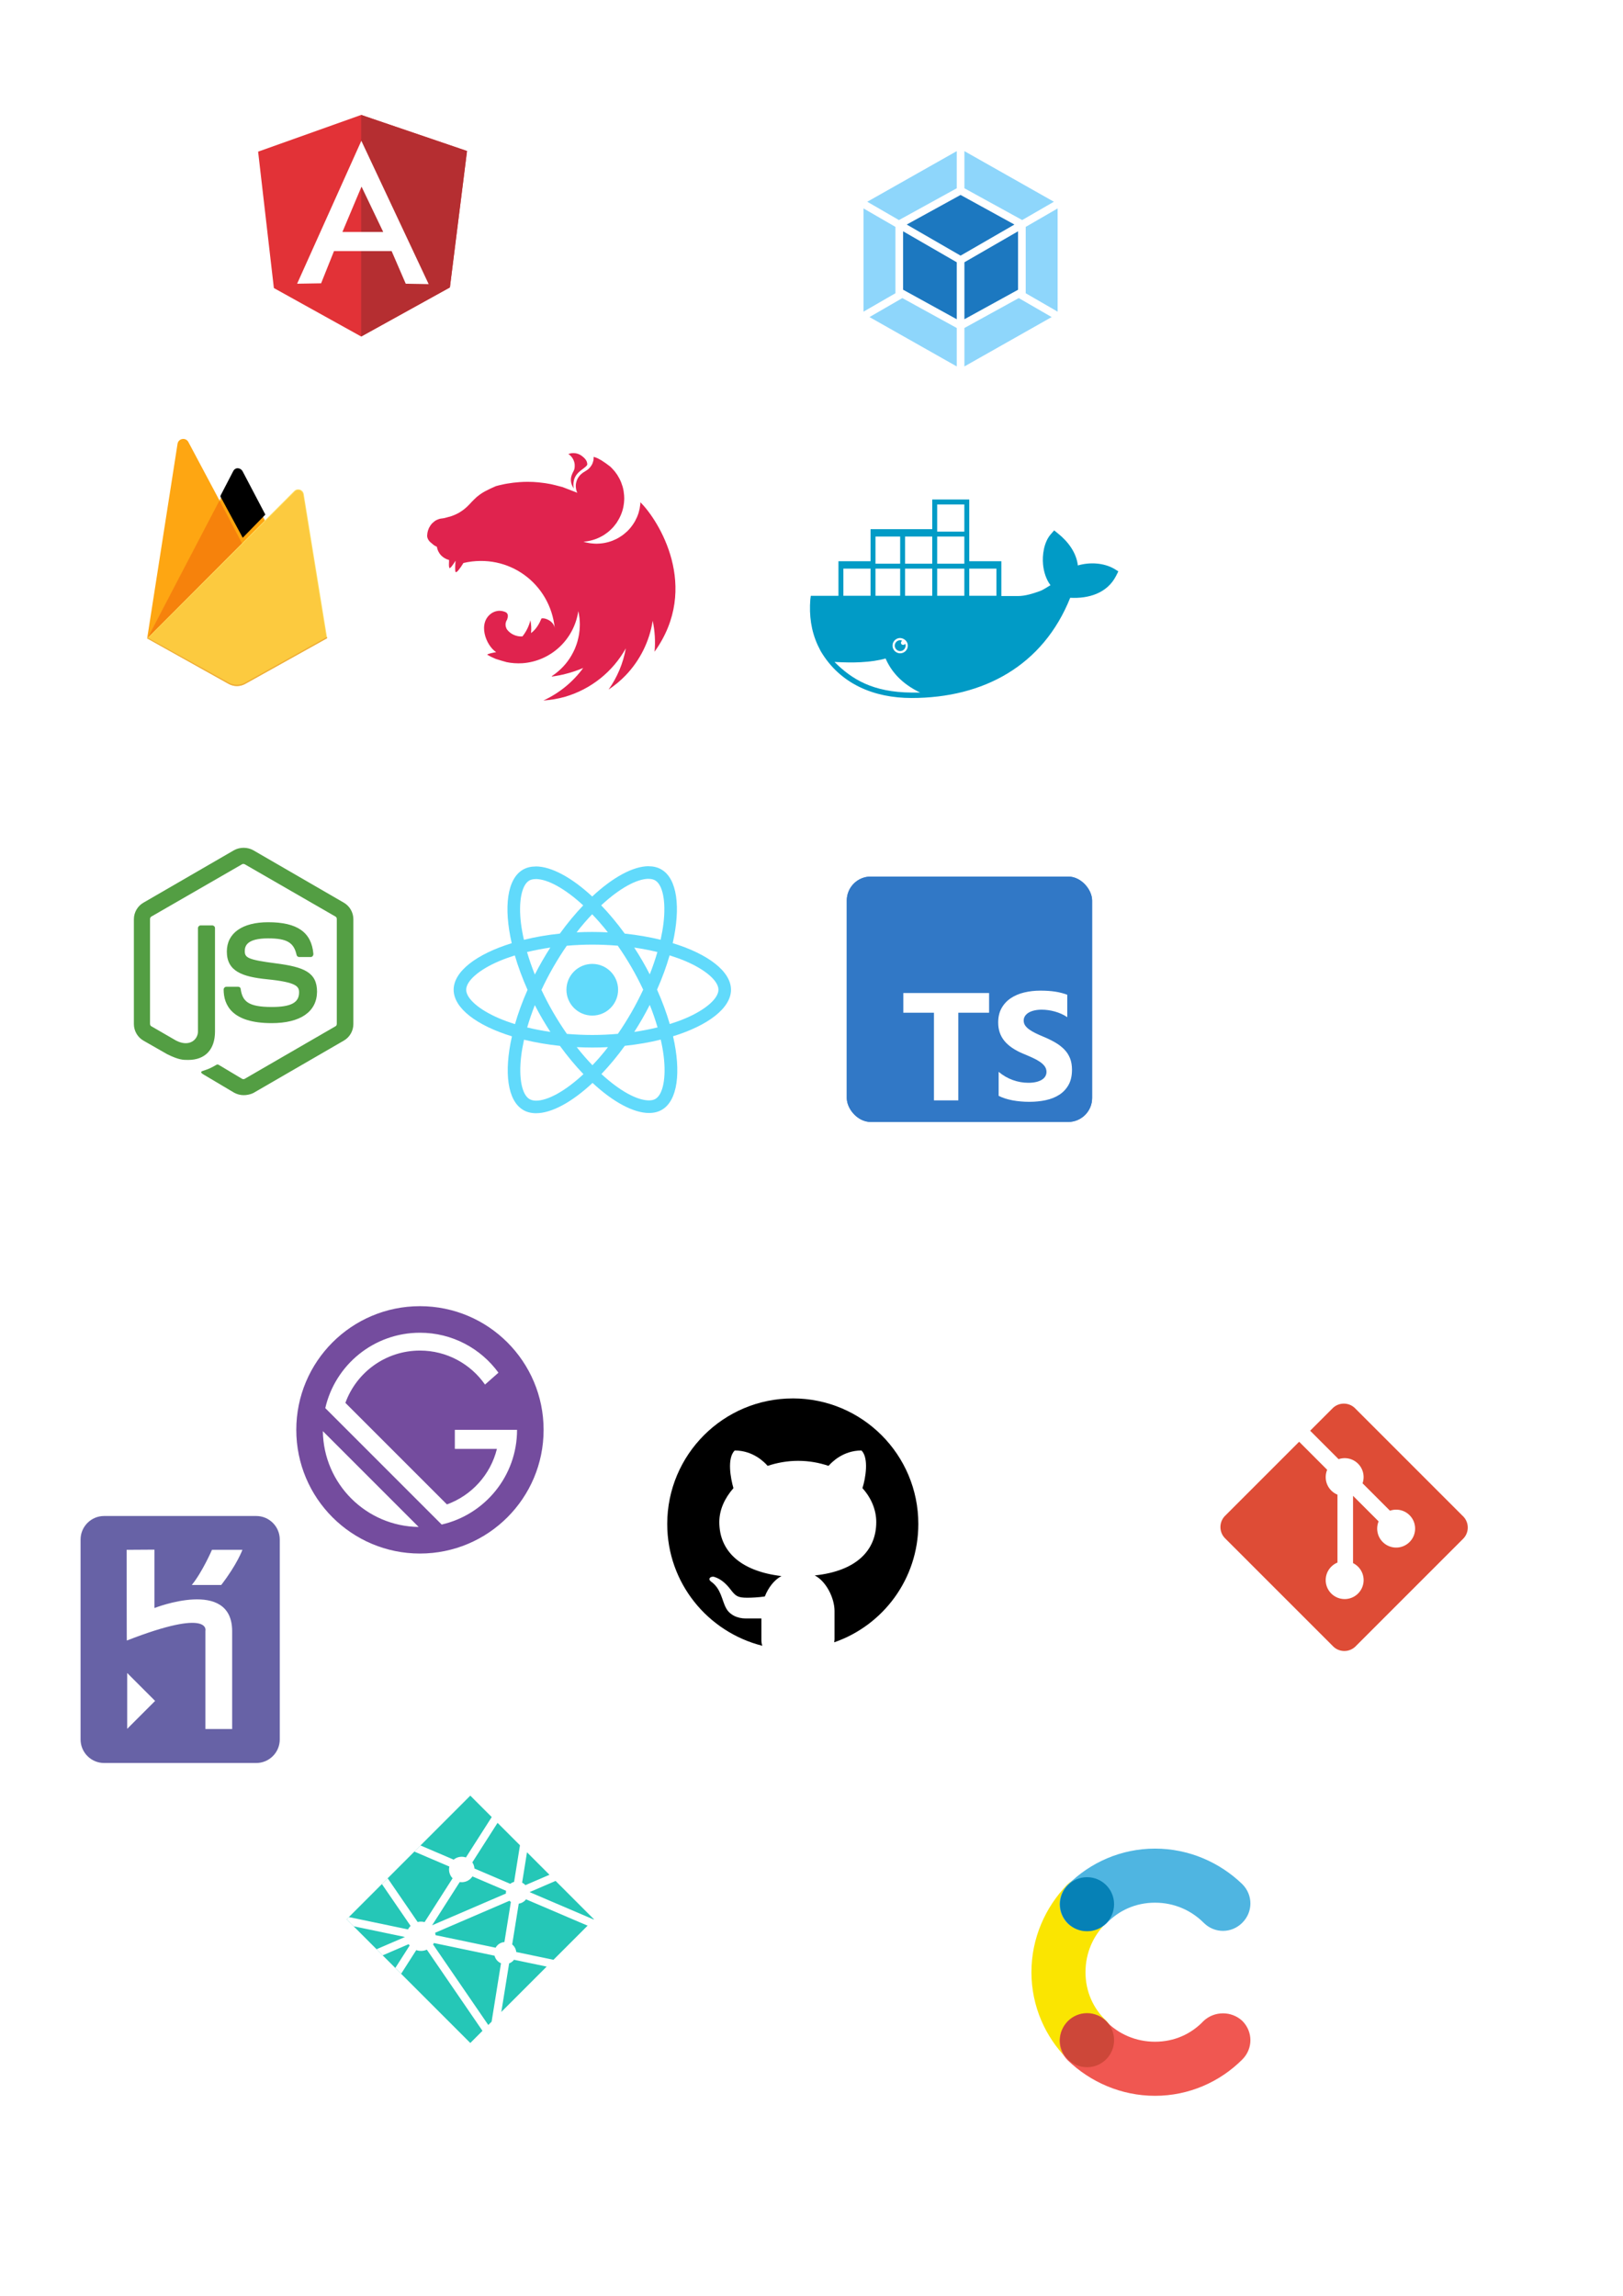 <?xml version="1.0" encoding="UTF-8" standalone="no"?>
<svg
   xmlns:dc="http://purl.org/dc/elements/1.1/"
   xmlns:cc="http://creativecommons.org/ns#"
   xmlns:rdf="http://www.w3.org/1999/02/22-rdf-syntax-ns#"
   xmlns:svg="http://www.w3.org/2000/svg"
   xmlns="http://www.w3.org/2000/svg"
   xmlns:xlink="http://www.w3.org/1999/xlink"
   xmlns:sodipodi="http://sodipodi.sourceforge.net/DTD/sodipodi-0.dtd"
   xmlns:inkscape="http://www.inkscape.org/namespaces/inkscape"
   width="210mm"
   height="297mm"
   viewBox="0 0 210 297"
   version="1.1"
   id="svg8"
   inkscape:version="1.0 (4035a4fb49, 2020-05-01)"
   sodipodi:docname="tech_logo.svg">
  <defs
     id="defs2">
    <path
       id="path-1"
       d="M1.253,280.732 L2.858,277.601 L102.211,89.083 L58.061,5.608 C54.392,-1.283 45.074,0.474 43.87,8.188 L1.253,280.732 Z" />
    <filter
       id="filter-2"
       filterUnits="objectBoundingBox"
       height="200%"
       width="200%"
       y="-50%"
       x="-50%">
      <feGaussianBlur
         id="feGaussianBlur864"
         result="shadowBlurInner1"
         in="SourceAlpha"
         stdDeviation="17.5" />
      <feOffset
         id="feOffset866"
         result="shadowOffsetInner1"
         in="shadowBlurInner1"
         dy="0"
         dx="0" />
      <feComposite
         id="feComposite868"
         result="shadowInnerInner1"
         k3="1"
         k2="-1"
         operator="arithmetic"
         in2="SourceAlpha"
         in="shadowOffsetInner1" />
      <feColorMatrix
         id="feColorMatrix870"
         in="shadowInnerInner1"
         type="matrix"
         values="0 0 0 0 0   0 0 0 0 0   0 0 0 0 0  0 0 0 0.06 0" />
    </filter>
    <path
       id="path-3"
       d="M134.417,148.974 L166.456,116.162 L134.417,55.155 C131.375,49.364 123.984,48.757 120.974,54.565 L103.269,88.674 L102.739,90.418 L134.417,148.974 Z" />
    <filter
       id="filter-4"
       filterUnits="objectBoundingBox"
       height="200%"
       width="200%"
       y="-50%"
       x="-50%">
      <feGaussianBlur
         id="feGaussianBlur874"
         result="shadowBlurInner1"
         in="SourceAlpha"
         stdDeviation="3.5" />
      <feOffset
         id="feOffset876"
         result="shadowOffsetInner1"
         in="shadowBlurInner1"
         dy="-9"
         dx="1" />
      <feComposite
         id="feComposite878"
         result="shadowInnerInner1"
         k3="1"
         k2="-1"
         operator="arithmetic"
         in2="SourceAlpha"
         in="shadowOffsetInner1" />
      <feColorMatrix
         id="feColorMatrix880"
         in="shadowInnerInner1"
         type="matrix"
         values="0 0 0 0 0   0 0 0 0 0   0 0 0 0 0  0 0 0 0.09 0" />
    </filter>
  </defs>
  <sodipodi:namedview
     id="base"
     pagecolor="#ffffff"
     bordercolor="#666666"
     borderopacity="1.0"
     inkscape:pageopacity="0.0"
     inkscape:pageshadow="2"
     inkscape:zoom="0.98994949"
     inkscape:cx="273.25322"
     inkscape:cy="754.36851"
     inkscape:document-units="mm"
     inkscape:current-layer="layer1"
     inkscape:document-rotation="0"
     showgrid="false"
     inkscape:window-width="1920"
     inkscape:window-height="1027"
     inkscape:window-x="-8"
     inkscape:window-y="22"
     inkscape:window-maximized="1" />
  <g
     inkscape:label="Layer 1"
     inkscape:groupmode="layer"
     id="layer1">
    <g
       id="g850"
       transform="matrix(0.106,0,0,0.106,33.387,14.794)"
       inkscape:export-xdpi="150"
       inkscape:export-ydpi="150">
      <path
         id="path833"
         fill="#e23237"
         d="M 0.1,45.522 125.908,0.697 255.104,44.725 234.185,211.175 125.908,271.141 19.325,211.972 Z" />
      <path
         id="path835"
         fill="#b52e31"
         d="M 255.104,44.725 125.908,0.697 v 270.444 l 108.277,-59.866 z" />
      <path
         id="path837"
         fill="#ffffff"
         d="m 126.107,32.274 -78.393,174.419 29.285,-0.498 15.739,-39.347 h 70.325 l 17.233,39.845 27.99,0.498 z m 0.2,55.882 26.496,55.383 h -49.806 z" />
    </g>
    <path
       id="path852"
       d="m 144.191,73.595 c -1.373,-0.798 -3.194,-0.894 -4.726,-0.447 -0.192,-1.661 -1.277,-3.098 -2.555,-4.12 l -0.511,-0.415 -0.447,0.511 c -0.862,0.99 -1.118,2.651 -0.99,3.928 0.096,0.926 0.383,1.884 0.958,2.651 -0.447,0.255 -0.926,0.607 -1.373,0.766 -0.894,0.319 -1.884,0.639 -2.842,0.639 h -2.14 v -4.503 h -4.152 v -7.984 h -4.79 v 3.832 h -7.984 v 4.152 h -4.152 v 4.471 h -3.577 l -0.064,0.479 c -0.16,2.044 0.096,4.024 0.958,5.908 l 0.351,0.703 0.032,0.064 c 2.523,4.279 6.93,6.068 11.752,6.068 9.325,0 17.022,-4.184 20.534,-12.966 2.363,0.128 4.79,-0.575 5.94,-2.842 l 0.287,-0.575 z m -30.913,-4.184 h 3.194 v 3.513 h -3.194 z m 4.184,14.115 c 0,0.543 -0.447,0.99 -0.99,0.99 -0.543,0 -0.99,-0.447 -0.99,-0.99 0,-0.543 0.447,-0.99 0.99,-0.99 0.543,0.032 0.99,0.447 0.99,0.99 z m -4.184,-9.964 h 3.194 v 3.513 h -3.194 z m -4.152,0 h 3.513 v 3.513 h -3.513 z m 8.846,16.032 c -5.046,-0.032 -7.76,-1.725 -9.996,-3.96 0.671,0.032 1.309,0.064 1.884,0.064 0.511,0 1.022,0 1.501,-0.032 1.245,-0.064 2.331,-0.224 3.225,-0.479 0.735,1.693 2.076,3.257 4.471,4.407 z m 2.651,-12.519 h -3.513 v -3.513 h 3.513 z m 0,-4.152 h -3.513 v -3.513 h 3.513 z m 4.152,4.152 h -3.513 v -3.513 h 3.513 z m 0,-4.152 h -3.513 v -3.513 h 3.513 z m 0,-4.152 h -3.513 V 65.26 h 3.513 z m 4.152,8.303 h -3.513 v -3.513 h 3.513 z m -12.199,5.812 c -0.064,-0.032 -0.16,-0.064 -0.255,-0.064 -0.383,0 -0.703,0.319 -0.703,0.703 0,0.383 0.319,0.703 0.703,0.703 0.383,0 0.703,-0.319 0.703,-0.703 0,-0.096 -0.032,-0.192 -0.064,-0.255 -0.064,0.096 -0.128,0.16 -0.255,0.16 -0.16,0 -0.287,-0.128 -0.287,-0.287 0.032,-0.128 0.096,-0.224 0.16,-0.255 z"
       fill="#019bc6"
       style="stroke-width:0.319"
       inkscape:export-xdpi="150"
       inkscape:export-ydpi="150" />
    <path
       d="m 74.185,58.614 c -0.232,0 -0.448,0.05 -0.647,0.116 0.423,0.282 0.655,0.655 0.772,1.079 0.008,0.058 0.025,0.1 0.033,0.158 0.008,0.05 0.017,0.1 0.017,0.149 0.033,0.73 -0.191,0.821 -0.348,1.253 -0.241,0.556 -0.174,1.153 0.116,1.634 0.025,0.058 0.058,0.124 0.1,0.183 -0.315,-2.099 1.435,-2.414 1.759,-3.07 0.025,-0.572 -0.448,-0.954 -0.821,-1.22 -0.357,-0.216 -0.68,-0.282 -0.979,-0.282 z m 2.638,0.473 c -0.033,0.191 -0.008,0.141 -0.017,0.241 -0.008,0.066 -0.008,0.149 -0.017,0.216 -0.017,0.066 -0.033,0.133 -0.058,0.199 -0.017,0.066 -0.042,0.133 -0.066,0.199 -0.033,0.066 -0.058,0.124 -0.091,0.191 -0.025,0.033 -0.042,0.066 -0.066,0.1 -0.017,0.025 -0.033,0.05 -0.05,0.075 -0.042,0.058 -0.083,0.116 -0.124,0.166 -0.05,0.05 -0.091,0.108 -0.149,0.149 0,0.008 0,0.008 0,0.008 -0.05,0.042 -0.1,0.091 -0.158,0.133 -0.174,0.133 -0.373,0.232 -0.556,0.357 -0.058,0.042 -0.116,0.075 -0.166,0.124 -0.058,0.042 -0.108,0.083 -0.158,0.133 -0.058,0.05 -0.1,0.1 -0.149,0.158 -0.042,0.05 -0.091,0.108 -0.124,0.166 -0.042,0.058 -0.083,0.116 -0.116,0.174 -0.033,0.066 -0.058,0.124 -0.091,0.191 -0.025,0.066 -0.05,0.124 -0.066,0.191 -0.025,0.075 -0.042,0.141 -0.058,0.207 -0.008,0.033 -0.008,0.075 -0.017,0.108 -0.008,0.033 -0.008,0.066 -0.017,0.1 0,0.066 -0.008,0.141 -0.008,0.207 0,0.05 0,0.1 0.008,0.149 0,0.066 0.008,0.133 0.025,0.207 0.008,0.066 0.025,0.133 0.042,0.199 0.025,0.066 0.042,0.133 0.066,0.199 0.017,0.042 0.042,0.083 0.058,0.116 l -1.908,-0.738 c -0.324,-0.091 -0.639,-0.174 -0.962,-0.249 -0.174,-0.042 -0.348,-0.083 -0.523,-0.124 -0.498,-0.1 -1.004,-0.174 -1.51,-0.224 -0.017,0 -0.025,-0.008 -0.042,-0.008 -0.498,-0.05 -0.987,-0.075 -1.485,-0.075 -0.365,0 -0.73,0.017 -1.087,0.042 -0.506,0.033 -1.012,0.1 -1.518,0.183 -0.124,0.017 -0.249,0.042 -0.373,0.066 -0.257,0.05 -0.506,0.108 -0.747,0.166 -0.124,0.033 -0.249,0.066 -0.373,0.1 -0.124,0.05 -0.241,0.108 -0.357,0.158 -0.091,0.042 -0.183,0.083 -0.274,0.124 -0.017,0.008 -0.033,0.008 -0.042,0.017 -0.083,0.042 -0.158,0.075 -0.232,0.116 -0.025,0.008 -0.042,0.017 -0.058,0.025 -0.091,0.042 -0.183,0.091 -0.257,0.133 -0.058,0.025 -0.116,0.058 -0.166,0.083 -0.025,0.017 -0.058,0.033 -0.075,0.042 -0.075,0.042 -0.149,0.083 -0.216,0.124 -0.075,0.042 -0.141,0.083 -0.199,0.124 -0.058,0.042 -0.116,0.075 -0.166,0.116 -0.008,0.008 -0.017,0.008 -0.025,0.017 -0.05,0.033 -0.108,0.075 -0.158,0.116 0,0 -0.008,0.008 -0.017,0.017 -0.042,0.033 -0.083,0.066 -0.124,0.1 -0.017,0.008 -0.033,0.025 -0.05,0.033 -0.042,0.033 -0.083,0.075 -0.124,0.108 -0.008,0.017 -0.025,0.025 -0.033,0.033 -0.05,0.05 -0.1,0.091 -0.149,0.141 -0.008,0 -0.008,0.008 -0.017,0.017 -0.05,0.042 -0.1,0.091 -0.149,0.141 -0.008,0.008 -0.008,0.017 -0.017,0.017 -0.042,0.042 -0.083,0.083 -0.124,0.133 -0.017,0.017 -0.042,0.033 -0.058,0.05 -0.042,0.05 -0.091,0.1 -0.141,0.149 -0.008,0.017 -0.025,0.025 -0.033,0.042 -0.066,0.066 -0.124,0.133 -0.191,0.199 -0.008,0.008 -0.017,0.017 -0.025,0.025 -0.133,0.141 -0.274,0.282 -0.423,0.407 -0.149,0.133 -0.307,0.257 -0.465,0.365 -0.166,0.116 -0.324,0.216 -0.498,0.315 -0.166,0.091 -0.34,0.174 -0.523,0.249 -0.174,0.075 -0.357,0.141 -0.539,0.199 -0.348,0.075 -0.705,0.216 -1.012,0.241 -0.066,0 -0.141,0.017 -0.207,0.025 -0.075,0.017 -0.141,0.033 -0.207,0.05 -0.066,0.025 -0.133,0.05 -0.199,0.075 -0.066,0.025 -0.133,0.058 -0.199,0.091 -0.058,0.042 -0.124,0.075 -0.183,0.116 -0.058,0.042 -0.116,0.091 -0.166,0.141 -0.058,0.042 -0.116,0.1 -0.166,0.149 -0.05,0.058 -0.1,0.108 -0.141,0.166 -0.042,0.066 -0.091,0.124 -0.124,0.191 -0.042,0.058 -0.083,0.124 -0.116,0.191 -0.033,0.075 -0.066,0.141 -0.091,0.216 -0.025,0.066 -0.05,0.141 -0.075,0.216 -0.017,0.066 -0.033,0.133 -0.042,0.199 0,0.008 -0.008,0.017 -0.008,0.025 -0.017,0.075 -0.017,0.174 -0.025,0.224 -0.008,0.058 -0.017,0.108 -0.017,0.166 0,0.033 0,0.075 0.008,0.108 0.008,0.058 0.017,0.108 0.033,0.158 0.017,0.05 0.033,0.1 0.058,0.149 0,0.008 0,0.008 0,0.008 0.025,0.05 0.058,0.1 0.091,0.149 0.033,0.05 0.066,0.1 0.108,0.149 0.042,0.042 0.091,0.091 0.141,0.133 0.05,0.05 0.1,0.091 0.158,0.133 0.199,0.174 0.249,0.232 0.506,0.365 0.042,0.025 0.083,0.042 0.133,0.066 0.008,0 0.017,0.008 0.025,0.008 0,0.017 0,0.025 0.008,0.042 0.008,0.066 0.025,0.133 0.042,0.199 0.017,0.075 0.042,0.141 0.066,0.199 0.025,0.05 0.042,0.1 0.066,0.149 0.008,0.017 0.017,0.033 0.025,0.042 0.033,0.066 0.066,0.124 0.1,0.183 0.042,0.058 0.083,0.116 0.124,0.174 0.042,0.05 0.091,0.108 0.141,0.158 0.05,0.05 0.1,0.091 0.158,0.141 0,0 0.008,0.008 0.017,0.008 0.05,0.042 0.1,0.083 0.149,0.116 0.058,0.042 0.116,0.075 0.183,0.108 0.058,0.033 0.124,0.066 0.191,0.091 0.05,0.025 0.108,0.042 0.166,0.058 0.008,0.008 0.017,0.008 0.033,0.017 0.033,0.008 0.075,0.017 0.108,0.025 -0.025,0.448 -0.033,0.871 0.033,1.02 0.075,0.166 0.44,-0.34 0.805,-0.921 -0.05,0.572 -0.083,1.244 0,1.444 0.091,0.207 0.589,-0.44 1.02,-1.153 5.882,-1.361 11.25,2.705 11.814,8.446 -0.108,-0.896 -1.211,-1.394 -1.717,-1.269 -0.249,0.614 -0.672,1.402 -1.352,1.892 0.058,-0.548 0.033,-1.112 -0.083,-1.659 -0.183,0.763 -0.539,1.477 -1.029,2.091 -0.788,0.058 -1.576,-0.324 -1.991,-0.896 -0.033,-0.025 -0.042,-0.075 -0.066,-0.108 -0.025,-0.058 -0.05,-0.116 -0.066,-0.174 -0.025,-0.058 -0.042,-0.116 -0.05,-0.174 -0.008,-0.058 -0.008,-0.116 -0.008,-0.183 0,-0.042 0,-0.083 0,-0.124 0.008,-0.058 0.025,-0.116 0.042,-0.174 0.017,-0.058 0.033,-0.116 0.058,-0.174 0.033,-0.058 0.058,-0.116 0.1,-0.174 0.141,-0.398 0.141,-0.722 -0.116,-0.913 -0.05,-0.033 -0.1,-0.058 -0.158,-0.083 -0.033,-0.008 -0.075,-0.025 -0.108,-0.033 -0.025,-0.008 -0.042,-0.017 -0.066,-0.025 -0.058,-0.017 -0.116,-0.033 -0.174,-0.042 -0.058,-0.017 -0.116,-0.025 -0.174,-0.025 -0.058,-0.008 -0.124,-0.017 -0.183,-0.017 -0.042,0 -0.083,0.008 -0.124,0.008 -0.066,0 -0.124,0.008 -0.183,0.025 -0.058,0.008 -0.116,0.017 -0.174,0.033 -0.058,0.017 -0.116,0.033 -0.174,0.058 -0.058,0.025 -0.108,0.05 -0.166,0.075 -0.05,0.025 -0.1,0.058 -0.158,0.083 -1.933,1.261 -0.78,4.215 0.539,5.069 -0.498,0.091 -1.004,0.199 -1.145,0.307 -0.008,0.008 -0.017,0.017 -0.017,0.017 0.357,0.216 0.73,0.398 1.12,0.556 0.531,0.174 1.095,0.332 1.344,0.398 0,0 0,0.008 0,0.008 0.689,0.141 1.386,0.191 2.091,0.149 3.675,-0.257 6.687,-3.053 7.235,-6.737 0.017,0.075 0.033,0.141 0.05,0.216 0.025,0.149 0.058,0.307 0.075,0.465 0,0 0,0 0,0.008 0.017,0.075 0.025,0.149 0.033,0.216 0,0.017 0,0.025 0,0.033 0.008,0.075 0.017,0.149 0.017,0.216 0.008,0.091 0.017,0.183 0.017,0.274 0,0.042 0,0.083 0,0.133 0,0.042 0.008,0.091 0.008,0.133 0,0.05 -0.008,0.1 -0.008,0.149 0,0.042 0,0.083 0,0.116 0,0.058 -0.008,0.108 -0.008,0.166 0,0.033 0,0.066 -0.008,0.108 0,0.058 -0.008,0.116 -0.008,0.183 -0.008,0.025 -0.008,0.05 -0.008,0.075 -0.008,0.066 -0.017,0.124 -0.025,0.191 0,0.025 0,0.05 -0.008,0.075 -0.008,0.083 -0.025,0.158 -0.033,0.241 0,0 0,0.008 0,0.008 v 0.008 c -0.017,0.075 -0.033,0.158 -0.05,0.232 0,0.008 0,0.017 0,0.025 -0.017,0.075 -0.033,0.149 -0.05,0.224 0,0.008 -0.008,0.025 -0.008,0.033 -0.017,0.075 -0.033,0.149 -0.058,0.224 0,0.008 0,0.017 0,0.025 -0.025,0.083 -0.05,0.158 -0.066,0.232 -0.008,0.008 -0.008,0.017 -0.008,0.017 -0.025,0.083 -0.05,0.166 -0.075,0.249 -0.033,0.083 -0.058,0.158 -0.091,0.241 -0.033,0.083 -0.058,0.166 -0.091,0.241 -0.033,0.083 -0.066,0.158 -0.1,0.241 0,0 -0.008,0 -0.008,0 -0.033,0.075 -0.066,0.158 -0.108,0.232 0,0 0,0 0,0 0,0 0,0 0,0 -0.008,0.025 -0.017,0.042 -0.025,0.058 -0.008,0.008 -0.008,0.017 -0.017,0.025 -0.539,1.087 -1.336,2.041 -2.331,2.788 -0.066,0.042 -0.133,0.091 -0.199,0.141 0,0 0,0 0,0 -0.017,0.017 -0.042,0.025 -0.058,0.042 -0.058,0.042 -0.116,0.083 -0.183,0.124 l 0.025,0.05 h 0.008 c 0.116,-0.017 0.232,-0.033 0.348,-0.05 h 0.008 c 0.216,-0.033 0.431,-0.075 0.647,-0.116 0.058,-0.008 0.124,-0.025 0.183,-0.042 0.042,-0.008 0.075,-0.017 0.116,-0.025 0.058,-0.008 0.116,-0.025 0.174,-0.033 0.05,-0.017 0.1,-0.025 0.149,-0.042 0.83,-0.199 1.634,-0.473 2.406,-0.796 -1.319,1.8 -3.086,3.252 -5.152,4.206 0.954,-0.066 1.908,-0.224 2.829,-0.489 3.344,-0.987 6.156,-3.236 7.84,-6.264 -0.34,1.917 -1.103,3.742 -2.232,5.335 0.805,-0.531 1.543,-1.145 2.215,-1.842 1.858,-1.941 3.078,-4.405 3.493,-7.052 0.282,1.311 0.365,2.663 0.241,3.999 5.99,-8.355 0.498,-17.016 -1.8,-19.298 -0.008,-0.017 -0.017,-0.025 -0.017,-0.042 -0.008,0.008 -0.008,0.008 -0.008,0.017 0,-0.008 0,-0.008 -0.008,-0.017 0,0.1 -0.008,0.199 -0.017,0.299 -0.025,0.191 -0.05,0.373 -0.083,0.556 -0.042,0.183 -0.091,0.365 -0.141,0.548 -0.058,0.174 -0.124,0.357 -0.199,0.531 -0.075,0.166 -0.158,0.34 -0.249,0.506 -0.091,0.158 -0.191,0.324 -0.299,0.473 -0.108,0.158 -0.224,0.307 -0.34,0.448 -0.124,0.149 -0.257,0.282 -0.39,0.415 -0.083,0.075 -0.158,0.141 -0.241,0.207 -0.066,0.058 -0.124,0.108 -0.191,0.166 -0.149,0.116 -0.299,0.224 -0.465,0.324 -0.158,0.1 -0.324,0.199 -0.489,0.282 -0.174,0.083 -0.348,0.158 -0.523,0.232 -0.174,0.066 -0.357,0.124 -0.539,0.174 -0.183,0.05 -0.373,0.091 -0.556,0.124 -0.191,0.033 -0.382,0.05 -0.564,0.066 -0.133,0.008 -0.265,0.017 -0.398,0.017 -0.191,0 -0.382,-0.017 -0.564,-0.033 -0.191,-0.017 -0.382,-0.042 -0.564,-0.083 -0.191,-0.033 -0.373,-0.083 -0.556,-0.141 h -0.008 c 0.183,-0.017 0.365,-0.033 0.548,-0.066 0.191,-0.033 0.373,-0.075 0.556,-0.124 0.183,-0.05 0.365,-0.108 0.539,-0.174 0.183,-0.066 0.357,-0.149 0.523,-0.232 0.174,-0.083 0.332,-0.174 0.498,-0.274 0.158,-0.108 0.315,-0.216 0.465,-0.332 0.149,-0.116 0.29,-0.241 0.423,-0.373 0.141,-0.124 0.265,-0.265 0.39,-0.407 0.124,-0.149 0.241,-0.299 0.348,-0.448 0.017,-0.025 0.033,-0.058 0.05,-0.083 0.083,-0.133 0.166,-0.265 0.241,-0.398 0.091,-0.166 0.174,-0.332 0.249,-0.506 0.075,-0.174 0.141,-0.348 0.199,-0.531 0.058,-0.174 0.1,-0.357 0.141,-0.539 0.033,-0.191 0.066,-0.373 0.083,-0.556 0.017,-0.191 0.033,-0.382 0.033,-0.564 0,-0.133 -0.008,-0.265 -0.017,-0.398 -0.017,-0.191 -0.042,-0.373 -0.066,-0.556 -0.033,-0.191 -0.075,-0.373 -0.124,-0.556 -0.058,-0.174 -0.116,-0.357 -0.183,-0.531 -0.066,-0.174 -0.149,-0.348 -0.232,-0.514 -0.091,-0.166 -0.183,-0.332 -0.282,-0.489 -0.108,-0.158 -0.216,-0.307 -0.332,-0.456 -0.124,-0.141 -0.249,-0.282 -0.382,-0.423 -0.066,-0.066 -0.141,-0.141 -0.216,-0.207 -0.373,-0.29 -0.763,-0.564 -1.153,-0.813 -0.058,-0.033 -0.108,-0.058 -0.166,-0.083 -0.274,-0.174 -0.531,-0.265 -0.788,-0.348 z"
       fill="#e0234e"
       id="path942"
       style="stroke-width:0.125"
       inkscape:export-xdpi="150"
       inkscape:export-ydpi="150" />
    <path
       d="m 31.524,141.677 c -0.441,0 -0.853,-0.118 -1.235,-0.323 l -3.91,-2.322 c -0.588,-0.323 -0.294,-0.441 -0.118,-0.5 0.794,-0.265 0.941,-0.323 1.764,-0.794 0.088,-0.059 0.206,-0.029 0.294,0.029 l 2.999,1.793 c 0.118,0.059 0.265,0.059 0.353,0 l 11.73,-6.791 c 0.118,-0.059 0.176,-0.176 0.176,-0.323 v -13.553 c 0,-0.147 -0.059,-0.265 -0.176,-0.323 l -11.73,-6.762 c -0.118,-0.059 -0.265,-0.059 -0.353,0 l -11.73,6.762 c -0.118,0.059 -0.176,0.206 -0.176,0.323 v 13.553 c 0,0.118 0.059,0.265 0.176,0.323 l 3.204,1.852 c 1.734,0.882 2.822,-0.147 2.822,-1.176 v -13.376 c 0,-0.176 0.147,-0.353 0.353,-0.353 h 1.499 c 0.176,0 0.353,0.147 0.353,0.353 v 13.376 c 0,2.322 -1.264,3.675 -3.469,3.675 -0.676,0 -1.205,0 -2.705,-0.735 l -3.087,-1.764 c -0.764,-0.441 -1.235,-1.264 -1.235,-2.146 v -13.553 c 0,-0.882 0.47,-1.705 1.235,-2.146 l 11.73,-6.791 c 0.735,-0.412 1.734,-0.412 2.469,0 l 11.73,6.791 c 0.764,0.441 1.235,1.264 1.235,2.146 v 13.553 c 0,0.882 -0.47,1.705 -1.235,2.146 l -11.73,6.791 c -0.382,0.176 -0.823,0.265 -1.235,0.265 z m 3.616,-9.319 c -5.145,0 -6.203,-2.352 -6.203,-4.351 0,-0.176 0.147,-0.353 0.353,-0.353 h 1.529 c 0.176,0 0.323,0.118 0.323,0.294 0.235,1.558 0.911,2.322 4.028,2.322 2.469,0 3.528,-0.559 3.528,-1.881 0,-0.764 -0.294,-1.323 -4.145,-1.705 -3.204,-0.323 -5.203,-1.029 -5.203,-3.587 0,-2.381 1.999,-3.792 5.35,-3.792 3.763,0 5.615,1.294 5.85,4.116 0,0.088 -0.029,0.176 -0.088,0.265 -0.059,0.059 -0.147,0.118 -0.235,0.118 h -1.529 c -0.147,0 -0.294,-0.118 -0.323,-0.265 -0.353,-1.617 -1.264,-2.146 -3.675,-2.146 -2.705,0 -3.028,0.941 -3.028,1.646 0,0.853 0.382,1.117 4.028,1.588 3.616,0.47 5.321,1.147 5.321,3.675 -0.029,2.587 -2.146,4.057 -5.88,4.057 z"
       fill="#539e43"
       id="path956"
       style="stroke-width:0.111"
       inkscape:export-xdpi="150"
       inkscape:export-ydpi="150" />
    <g
       id="g978"
       transform="matrix(0.146,0,0,0.146,-195.857,48.16)"
       inkscape:export-xdpi="150"
       inkscape:export-ydpi="150">
      <polygon
         id="polygon972"
         points=""
         fill="#61dafb" />
      <g
         id="g1034"
         transform="matrix(0.501,0,0,0.501,1655.503,398.568)">
        <path
           fill="#61dafb"
           d="m 666.3,296.5 c 0,-32.5 -40.7,-63.3 -103.1,-82.4 14.4,-63.6 8,-114.2 -20.2,-130.4 -6.5,-3.8 -14.1,-5.6 -22.4,-5.6 v 22.3 c 4.6,0 8.3,0.9 11.4,2.6 13.6,7.8 19.5,37.5 14.9,75.7 -1.1,9.4 -2.9,19.3 -5.1,29.4 -19.6,-4.8 -41,-8.5 -63.5,-10.9 -13.5,-18.5 -27.5,-35.3 -41.6,-50 32.6,-30.3 63.2,-46.9 84,-46.9 V 78 c 0,0 0,0 0,0 -27.5,0 -63.5,19.6 -99.9,53.6 C 384.4,97.8 348.4,78.4 320.9,78.4 v 22.3 c 20.7,0 51.4,16.5 84,46.6 -14,14.7 -28,31.4 -41.3,49.9 -22.6,2.4 -44,6.1 -63.6,11 -2.3,-10 -4,-19.7 -5.2,-29 -4.7,-38.2 1.1,-67.9 14.6,-75.8 3,-1.8 6.9,-2.6 11.5,-2.6 V 78.5 c 0,0 0,0 0,0 -8.4,0 -16,1.8 -22.6,5.6 -28.1,16.2 -34.4,66.7 -19.9,130.1 -62.2,19.2 -102.7,49.9 -102.7,82.3 0,32.5 40.7,63.3 103.1,82.4 -14.4,63.6 -8,114.2 20.2,130.4 6.5,3.8 14.1,5.6 22.5,5.6 27.5,0 63.5,-19.6 99.9,-53.6 36.4,33.8 72.4,53.2 99.9,53.2 8.4,0 16,-1.8 22.6,-5.6 28.1,-16.2 34.4,-66.7 19.9,-130.1 62,-19.1 102.5,-49.9 102.5,-82.3 z M 536.1,229.8 c -3.7,12.9 -8.3,26.2 -13.5,39.5 -4.1,-8 -8.4,-16 -13.1,-24 -4.6,-8 -9.5,-15.8 -14.4,-23.4 14.2,2.1 27.9,4.7 41,7.9 z m -45.8,106.5 c -7.8,13.5 -15.8,26.3 -24.1,38.2 -14.9,1.3 -30,2 -45.2,2 -15.1,0 -30.2,-0.7 -45,-1.9 -8.3,-11.9 -16.4,-24.6 -24.2,-38 -7.6,-13.1 -14.5,-26.4 -20.8,-39.8 6.2,-13.4 13.2,-26.8 20.7,-39.9 7.8,-13.5 15.8,-26.3 24.1,-38.2 14.9,-1.3 30,-2 45.2,-2 15.1,0 30.2,0.7 45,1.9 8.3,11.9 16.4,24.6 24.2,38 7.6,13.1 14.5,26.4 20.8,39.8 -6.3,13.4 -13.2,26.8 -20.7,39.9 z m 32.3,-13 c 5.4,13.4 10,26.8 13.8,39.8 -13.1,3.2 -26.9,5.9 -41.2,8 4.9,-7.7 9.8,-15.6 14.4,-23.7 4.6,-8 8.9,-16.1 13,-24.1 z M 421.2,430 c -9.3,-9.6 -18.6,-20.3 -27.8,-32 9,0.4 18.2,0.7 27.5,0.7 9.4,0 18.7,-0.2 27.8,-0.7 -9,11.7 -18.3,22.4 -27.5,32 z m -74.4,-58.9 c -14.2,-2.1 -27.9,-4.7 -41,-7.9 3.7,-12.9 8.3,-26.2 13.5,-39.5 4.1,8 8.4,16 13.1,24 4.7,8 9.5,15.8 14.4,23.4 z M 420.7,163 c 9.3,9.6 18.6,20.3 27.8,32 -9,-0.4 -18.2,-0.7 -27.5,-0.7 -9.4,0 -18.7,0.2 -27.8,0.7 9,-11.7 18.3,-22.4 27.5,-32 z m -74,58.9 c -4.9,7.7 -9.8,15.6 -14.4,23.7 -4.6,8 -8.9,16 -13,24 -5.4,-13.4 -10,-26.8 -13.8,-39.8 13.1,-3.1 26.9,-5.8 41.2,-7.9 z m -90.5,125.2 c -35.4,-15.1 -58.3,-34.9 -58.3,-50.6 0,-15.7 22.9,-35.6 58.3,-50.6 8.6,-3.7 18,-7 27.7,-10.1 5.7,19.6 13.2,40 22.5,60.9 -9.2,20.8 -16.6,41.1 -22.2,60.6 -9.9,-3.1 -19.3,-6.5 -28,-10.2 z M 310,490 c -13.6,-7.8 -19.5,-37.5 -14.9,-75.7 1.1,-9.4 2.9,-19.3 5.1,-29.4 19.6,4.8 41,8.5 63.5,10.9 13.5,18.5 27.5,35.3 41.6,50 -32.6,30.3 -63.2,46.9 -84,46.9 -4.5,-0.1 -8.3,-1 -11.3,-2.7 z m 237.2,-76.2 c 4.7,38.2 -1.1,67.9 -14.6,75.8 -3,1.8 -6.9,2.6 -11.5,2.6 -20.7,0 -51.4,-16.5 -84,-46.6 14,-14.7 28,-31.4 41.3,-49.9 22.6,-2.4 44,-6.1 63.6,-11 2.3,10.1 4.1,19.8 5.2,29.1 z m 38.5,-66.7 c -8.6,3.7 -18,7 -27.7,10.1 -5.7,-19.6 -13.2,-40 -22.5,-60.9 9.2,-20.8 16.6,-41.1 22.2,-60.6 9.9,3.1 19.3,6.5 28.1,10.2 35.4,15.1 58.3,34.9 58.3,50.6 -0.1,15.7 -23,35.6 -58.4,50.6 z"
           id="path970" />
        <circle
           fill="#61dafb"
           cx="420.9"
           cy="296.5"
           r="45.7"
           id="circle974" />
      </g>
      <polygon
         id="polygon976"
         points=""
         fill="#61dafb" />
    </g>
    <g
       style="fill:none"
       id="g1009"
       transform="matrix(0.062,0,0,0.062,109.565,113.399)"
       inkscape:export-xdpi="150"
       inkscape:export-ydpi="150">
      <rect
         id="rect992"
         width="512"
         rx="50"
         height="512"
         fill="#3178c6"
         x="0"
         y="0" />
      <rect
         id="rect994"
         width="512"
         rx="50"
         height="512"
         fill="#3178c6"
         x="0"
         y="0" />
      <path
         id="path996"
         fill-rule="evenodd"
         fill="#ffffff"
         d="m 316.939,407.424 v 50.061 c 8.138,4.172 17.763,7.3 28.875,9.386 11.112,2.086 22.823,3.129 35.135,3.129 11.999,0 23.397,-1.147 34.196,-3.442 10.799,-2.294 20.268,-6.075 28.406,-11.342 8.138,-5.266 14.581,-12.15 19.328,-20.65 4.747,-8.5 7.121,-19.007 7.121,-31.522 0,-9.074 -1.356,-17.026 -4.069,-23.857 -2.713,-6.831 -6.625,-12.906 -11.738,-18.225 -5.112,-5.319 -11.242,-10.091 -18.389,-14.315 -7.147,-4.224 -15.207,-8.213 -24.18,-11.967 -6.573,-2.712 -12.468,-5.345 -17.685,-7.9 -5.217,-2.556 -9.651,-5.163 -13.303,-7.822 -3.652,-2.66 -6.469,-5.476 -8.451,-8.448 -1.982,-2.973 -2.974,-6.336 -2.974,-10.091 0,-3.441 0.887,-6.544 2.661,-9.308 1.774,-2.764 4.278,-5.136 7.512,-7.118 3.235,-1.981 7.199,-3.52 11.894,-4.615 4.696,-1.095 9.912,-1.642 15.651,-1.642 4.173,0 8.581,0.313 13.224,0.938 4.643,0.626 9.312,1.591 14.008,2.894 4.695,1.304 9.259,2.947 13.694,4.928 4.434,1.982 8.529,4.276 12.285,6.884 v -46.776 c -7.616,-2.92 -15.937,-5.084 -24.962,-6.492 -9.025,-1.408 -19.381,-2.112 -31.066,-2.112 -11.895,0 -23.163,1.278 -33.805,3.833 -10.642,2.555 -20.006,6.544 -28.093,11.967 -8.086,5.424 -14.476,12.333 -19.171,20.729 -4.695,8.395 -7.043,18.433 -7.043,30.114 0,14.914 4.304,27.638 12.912,38.172 8.607,10.533 21.675,19.45 39.204,26.751 6.886,2.816 13.303,5.579 19.25,8.291 5.947,2.712 11.086,5.528 15.415,8.448 4.33,2.92 7.747,6.101 10.252,9.543 2.504,3.441 3.756,7.352 3.756,11.733 0,3.233 -0.783,6.231 -2.348,8.995 -1.565,2.764 -3.939,5.162 -7.121,7.196 -3.182,2.034 -7.147,3.624 -11.894,4.771 -4.748,1.148 -10.303,1.721 -16.668,1.721 -10.851,0 -21.597,-1.903 -32.24,-5.71 -10.642,-3.806 -20.502,-9.516 -29.579,-17.13 z M 232.78,284.082 H 297 V 243 H 118 v 41.082 h 63.906 V 467 h 50.874 z"
         clip-rule="evenodd" />
    </g>
    <g
       id="g1030"
       transform="matrix(0.037,0,0,0.037,109.992,17.275)"
       inkscape:export-xdpi="150"
       inkscape:export-ydpi="150">
      <path
         id="path1013"
         d="M 387,0 774,218.9 V 656.8 L 387,875.7 0,656.8 V 218.9 Z"
         fill="#ffffff" />
      <path
         id="path1015"
         d="M 704.9,641.7 399.8,814.3 V 679.9 L 589.9,575.3 Z m 20.9,-18.9 V 261.9 l -111.6,64.5 v 232 z M 67.9,641.7 373,814.3 V 679.9 L 182.8,575.3 Z M 47,622.8 V 261.9 l 111.6,64.5 v 232 z M 60.1,238.5 373,61.5 v 129.9 l -200.5,110.3 -1.6,0.9 z m 652.6,0 -312.9,-177 v 129.9 l 200.5,110.2 1.6,0.9 z"
         fill="#8ed6fb" />
      <path
         id="path1017"
         d="M 373,649.3 185.4,546.1 V 341.8 L 373,450.1 Z m 26.8,0 187.6,-103.1 V 341.8 L 399.8,450.1 Z m -13.4,-207 z M 198.1,318.2 386.4,214.7 574.7,318.2 386.4,426.9 Z"
         fill="#1c78c0" />
    </g>
    <g
       id="g1148"
       transform="matrix(0.417,0,0,0.417,74.892,54.426)"
       inkscape:export-xdpi="150"
       inkscape:export-ydpi="150">
      <path
         d="m -133.937,67.538 0.464,-0.65 21.956,-41.66 0.046,-0.441 -9.679,-18.18 c -0.811,-1.523 -3.094,-1.138 -3.36,0.567 z"
         fill="#ffc24a"
         id="path1087"
         style="fill:#fea612;fill-opacity:1;stroke-width:0.219" />
      <path
         d="m -104.415,38.539 7.206,-7.38 -7.208,-13.761 c -0.684,-1.303 -2.595,-1.306 -3.272,0 l -3.851,7.345 v 0.626 z"
         fill="#f4bd62"
         id="path1095"
         style="stroke-width:0.219" />
      <g
         id="g1101"
         transform="matrix(0.219,0,0,0.219,-133.937,5.655)">
        <use
           height="100%"
           width="100%"
           y="0"
           x="0"
           fill="#ffa50e"
           fill-rule="evenodd"
           xlink:href="#path-3"
           id="use1097" />
        <use
           height="100%"
           width="100%"
           y="0"
           x="0"
           fill="#000000"
           fill-opacity="1"
           filter="url(#filter-4)"
           xlink:href="#path-3"
           id="use1099" />
      </g>
      <polygon
         fill="#f6820c"
         points="134.563,148.179 102.513,87.105 0,282.998 0.962,282.03 4.458,280.61 132.935,152.61 "
         id="polygon1103"
         transform="matrix(0.219,0,0,0.219,-133.937,5.655)" />
      <path
         d="M -103.515,81.654 -78.089,67.474 -85.349,22.757 c -0.227,-1.399 -1.944,-1.952 -2.945,-0.949 l -45.642,45.731 25.28,14.115 c 1.598,0.892 3.543,0.892 5.142,10e-4"
         fill="#fde068"
         id="path1105"
         style="stroke-width:0.219" />
      <path
         d="m -78.316,67.355 -7.206,-44.378 c -0.225,-1.388 -1.653,-1.963 -2.647,-0.967 l -45.486,45.442 25.003,13.975 c 1.586,0.885 3.517,0.886 5.103,0.001 z"
         fill="#fcca3f"
         id="path1107"
         style="stroke-width:0.219" />
      <path
         d="m -103.515,81.237 c -1.598,0.891 -3.544,0.891 -5.142,-0.001 l -25.077,-13.912 -0.204,0.215 25.28,14.115 c 1.598,0.892 3.543,0.892 5.142,10e-4 l 25.426,-14.18 -0.062,-0.383 z"
         fill="#eeab37"
         id="path1109"
         style="stroke-width:0.219" />
    </g>
    <path
       inkscape:export-ydpi="150"
       inkscape:export-xdpi="150"
       style="stroke-width:0.013"
       d="m 54.337,168.975 c -8.837,0 -16,7.163 -16,16 0,8.837 7.163,16 16,16 8.837,0 16,-7.163 16,-16 0,-8.837 -7.163,-16 -16,-16 z m -12.562,16.166 12.396,12.396 c -6.807,-0.088 -12.307,-5.588 -12.396,-12.396 z M 57.149,197.223 42.089,182.162 c 1.277,-5.585 6.276,-9.752 12.248,-9.752 4.174,0 7.873,2.036 10.158,5.17 l -1.74,1.535 c -1.853,-2.657 -4.933,-4.397 -8.419,-4.397 -4.438,0 -8.218,2.819 -9.646,6.764 l 13.139,13.138 c 3.191,-1.156 5.645,-3.849 6.467,-7.185 h -5.445 v -2.46 h 8.051 c -0.001,5.972 -4.169,10.971 -9.754,12.248 z"
       fill="#744c9e"
       id="path873" />
    <path
       inkscape:export-ydpi="150"
       inkscape:export-xdpi="150"
       style="stroke-width:0.014"
       d="m 102.577,180.908 c -8.975,0 -16.244,7.269 -16.244,16.244 0,7.634 5.238,13.97 12.305,15.756 -0.082,-0.203 -0.122,-0.488 -0.122,-0.771 v -2.762 h -2.031 c -1.096,0 -2.112,-0.487 -2.559,-1.381 -0.528,-0.975 -0.61,-2.477 -1.949,-3.412 -0.406,-0.325 -0.082,-0.65 0.365,-0.61 0.853,0.243 1.543,0.813 2.193,1.664 0.65,0.853 0.935,1.056 2.152,1.056 0.568,0 1.461,-0.04 2.274,-0.163 0.447,-1.138 1.218,-2.152 2.152,-2.639 -5.441,-0.65 -8.04,-3.33 -8.04,-6.986 0,-1.584 0.69,-3.087 1.828,-4.387 -0.365,-1.259 -0.853,-3.858 0.163,-4.873 2.437,0 3.899,1.584 4.264,1.989 1.218,-0.406 2.559,-0.65 3.939,-0.65 1.421,0 2.721,0.243 3.939,0.65 0.365,-0.406 1.828,-1.989 4.264,-1.989 0.975,0.975 0.528,3.614 0.122,4.873 1.138,1.259 1.788,2.802 1.788,4.387 0,3.655 -2.559,6.336 -7.959,6.904 1.503,0.771 2.559,2.964 2.559,4.588 v 3.699 c 0,0.122 -0.04,0.243 -0.04,0.365 6.334,-2.193 10.883,-8.202 10.883,-15.309 0,-8.975 -7.269,-16.244 -16.244,-16.244 z"
       id="path884" />
    <path
       inkscape:export-ydpi="150"
       inkscape:export-xdpi="150"
       style="stroke-width:0.125"
       d="m 189.308,196.157 -13.972,-13.971 c -0.804,-0.805 -2.109,-0.805 -2.914,0 l -2.901,2.901 3.68,3.68 c 0.855,-0.289 1.836,-0.095 2.518,0.587 0.685,0.686 0.878,1.675 0.582,2.533 l 3.547,3.547 c 0.858,-0.296 1.848,-0.104 2.534,0.582 0.958,0.958 0.958,2.509 0,3.468 -0.958,0.958 -2.51,0.958 -3.469,0 -0.721,-0.721 -0.899,-1.779 -0.534,-2.667 l -3.308,-3.308 -3e-4,8.705 a 2.478,2.478 0 0 1 0.649,0.464 c 0.958,0.958 0.958,2.51 0,3.468 -0.958,0.958 -2.511,0.958 -3.468,0 -0.958,-0.959 -0.958,-2.511 0,-3.468 a 2.457,2.457 0 0 1 0.803,-0.535 v -8.786 a 2.422,2.422 0 0 1 -0.803,-0.535 c -0.726,-0.725 -0.9,-1.79 -0.528,-2.681 l -3.628,-3.628 -9.58,9.58 c -0.805,0.805 -0.805,2.111 0,2.915 l 13.972,13.971 c 0.804,0.805 2.109,0.805 2.915,0 l 13.907,-13.906 c 0.805,-0.805 0.805,-2.111 0,-2.916"
       fill="#de4c36"
       id="path894" />
    <g
       inkscape:export-ydpi="150"
       inkscape:export-xdpi="150"
       transform="matrix(0.111,0,0,0.111,133.457,239.146)"
       id="g931">
      <g
         id="g965">
        <path
           id="path905"
           fill="#fae501"
           d="M 87.333,200.777 C 72.027,186.371 63.024,166.564 63.024,144.055 c 0,-22.509 9.003,-42.316 23.409,-56.722 12.605,-12.604 12.605,-32.412 0,-45.017 C 73.828,29.711 54.021,29.711 41.416,42.316 16.206,68.426 0,104.44 0,144.055 c 0,39.615 16.206,75.629 42.316,101.739 12.605,12.605 32.413,12.605 45.017,0 11.705,-12.605 11.705,-32.413 0,-45.017 z" />
        <path
           id="path907"
           fill="#4fb5e1"
           d="m 87.333,87.333 c 14.406,-15.306 34.213,-24.309 56.722,-24.309 22.509,0 42.316,9.003 56.722,23.409 12.604,12.605 32.412,12.605 45.017,0 12.605,-12.605 12.605,-32.412 0,-45.017 C 219.684,16.206 183.67,0 144.055,0 104.44,0 68.426,16.206 42.316,42.316 c -12.605,12.605 -12.605,32.413 0,45.017 12.605,11.705 32.413,11.705 45.017,0 z" />
        <path
           id="path909"
           fill="#f05751"
           d="m 200.777,200.777 c -14.406,15.305 -34.213,24.309 -56.722,24.309 -22.509,0 -42.316,-9.004 -56.722,-23.41 -12.604,-12.604 -32.412,-12.604 -45.017,0 -12.605,12.606 -12.605,32.413 0,45.018 26.11,25.21 62.124,41.416 101.739,41.416 39.615,0 75.629,-16.206 101.739,-42.316 12.605,-12.605 12.605,-32.413 0,-45.017 -12.605,-11.705 -32.413,-11.705 -45.017,0 z" />
        <circle
           id="circle911"
           r="31.512"
           cy="64.825"
           cx="64.825"
           fill="#0681b6" />
        <circle
           id="circle913"
           r="31.512"
           cy="223.285"
           cx="64.825"
           fill="#cd4739" />
      </g>
    </g>
    <path
       inkscape:export-ydpi="150"
       inkscape:export-xdpi="150"
       style="stroke-width:0.125"
       d="m 63.991,253.001 -7.848,-1.64 a 1.829,1.829 0 0 1 -0.109,0.184 l 7.145,10.422 0.431,-0.43 1.215,-7.559 a 1.432,1.432 0 0 1 -0.833,-0.977 z m -2.863,-10.259 c -0.294,0.451 -0.801,0.749 -1.379,0.749 -0.089,0 -0.176,-0.009 -0.261,-0.022 l -3.579,5.6 9.562,-4.115 c -0.004,-0.038 -0.011,-0.074 -0.011,-0.114 0,-0.081 0.011,-0.158 0.024,-0.235 l -4.356,-1.862 z m 0.26,-1.02 4.633,1.981 a 1.431,1.431 0 0 1 0.497,-0.251 l 0.761,-4.735 -2.901,-2.901 -3.265,5.11 a 1.627,1.627 0 0 1 0.275,0.796 z m 9.708,0.811 -2.907,-2.908 -0.632,3.926 a 1.453,1.453 0 0 1 0.424,0.323 z m -6.966,9.434 a 1.419,1.419 0 0 1 1.136,-0.73 l 0.835,-5.193 c -0.066,-0.043 -0.124,-0.096 -0.181,-0.149 l -9.617,4.139 c 0.024,0.101 0.041,0.203 0.049,0.309 z m 7.758,-8.641 -3.364,1.447 8.3,3.549 0.03,-0.03 z m -6.011,10.669 -1.011,6.285 5.87,-5.87 -4.228,-0.883 A 1.421,1.421 0 0 1 65.877,253.994 Z M 54.466,252.378 c -0.212,0 -0.416,-0.036 -0.606,-0.101 l -1.95,3.052 -0.753,-0.753 1.847,-2.89 a 2.008,2.008 0 0 1 -0.128,-0.177 l -3.346,1.441 -0.793,-0.793 3.662,-1.576 -6.621,-1.382 -0.906,-0.906 0.286,-0.286 7.636,1.594 a 1.873,1.873 0 0 1 0.333,-0.452 l -3.706,-5.406 0.748,-0.748 3.872,5.648 a 1.91,1.91 0 0 1 0.424,-0.05 c 0.163,0 0.322,0.023 0.473,0.062 l 3.623,-5.669 a 1.641,1.641 0 0 1 -0.459,-1.139 c 0,-0.13 0.016,-0.256 0.045,-0.377 l -4.52,-1.932 0.793,-0.793 4.282,1.831 a 1.64,1.64 0 0 1 1.582,-0.283 l 3.34,-5.228 -2.771,-2.771 -16,16 16,16 1.574,-1.574 -7.198,-10.501 a 1.89,1.89 0 0 1 -0.765,0.162 z m 12.654,-6.111 -0.849,5.28 a 1.42,1.42 0 0 1 0.524,0.977 l 4.821,1.006 4.415,-4.415 -7.969,-3.407 a 1.438,1.438 0 0 1 -0.942,0.559 z"
       fill="#25c7b7"
       id="path933" />
    <g
       inkscape:export-ydpi="150"
       inkscape:export-xdpi="150"
       transform="matrix(1.259,0,0,1.259,-3.374,-64.094)"
       id="g970">
      <g
         id="g958"
         transform="matrix(0.08,0,0,0.08,10.961,206.682)">
        <path
           sodipodi:nodetypes="cssssssscc"
           id="path944"
           fill="#6762a6"
           d="M 225.628,317.253 H 30.258 C 13.545,317.253 0,303.708 0,286.998 V 30.256 C 0,13.546 13.546,0 30.257,0 h 195.37 c 16.71,0 30.26,13.546 30.26,30.256 v 256.742 c 0,16.71 -13.55,30.255 -30.26,30.255 z" />
        <path
           id="path946"
           fill="#ffffff"
           d="M 160.36,273.6 V 147.61 c 0,0 8.195,-30.15 -100.943,12.334 -0.2,0.539 -0.2,-116.504 -0.2,-116.504 l 35.66,-0.22 v 74.991 c 0,0 99.846,-39.325 99.846,29.824 V 273.6 H 160.361 Z M 180.68,88.606 h -37.824 c 13.615,-16.646 25.94,-45.167 25.94,-45.167 h 39.11 c 0,0 -6.696,18.587 -27.225,45.167 z M 59.865,273.382 v -71.748 l 35.878,35.877 z" />
      </g>
    </g>
  </g>
</svg>
